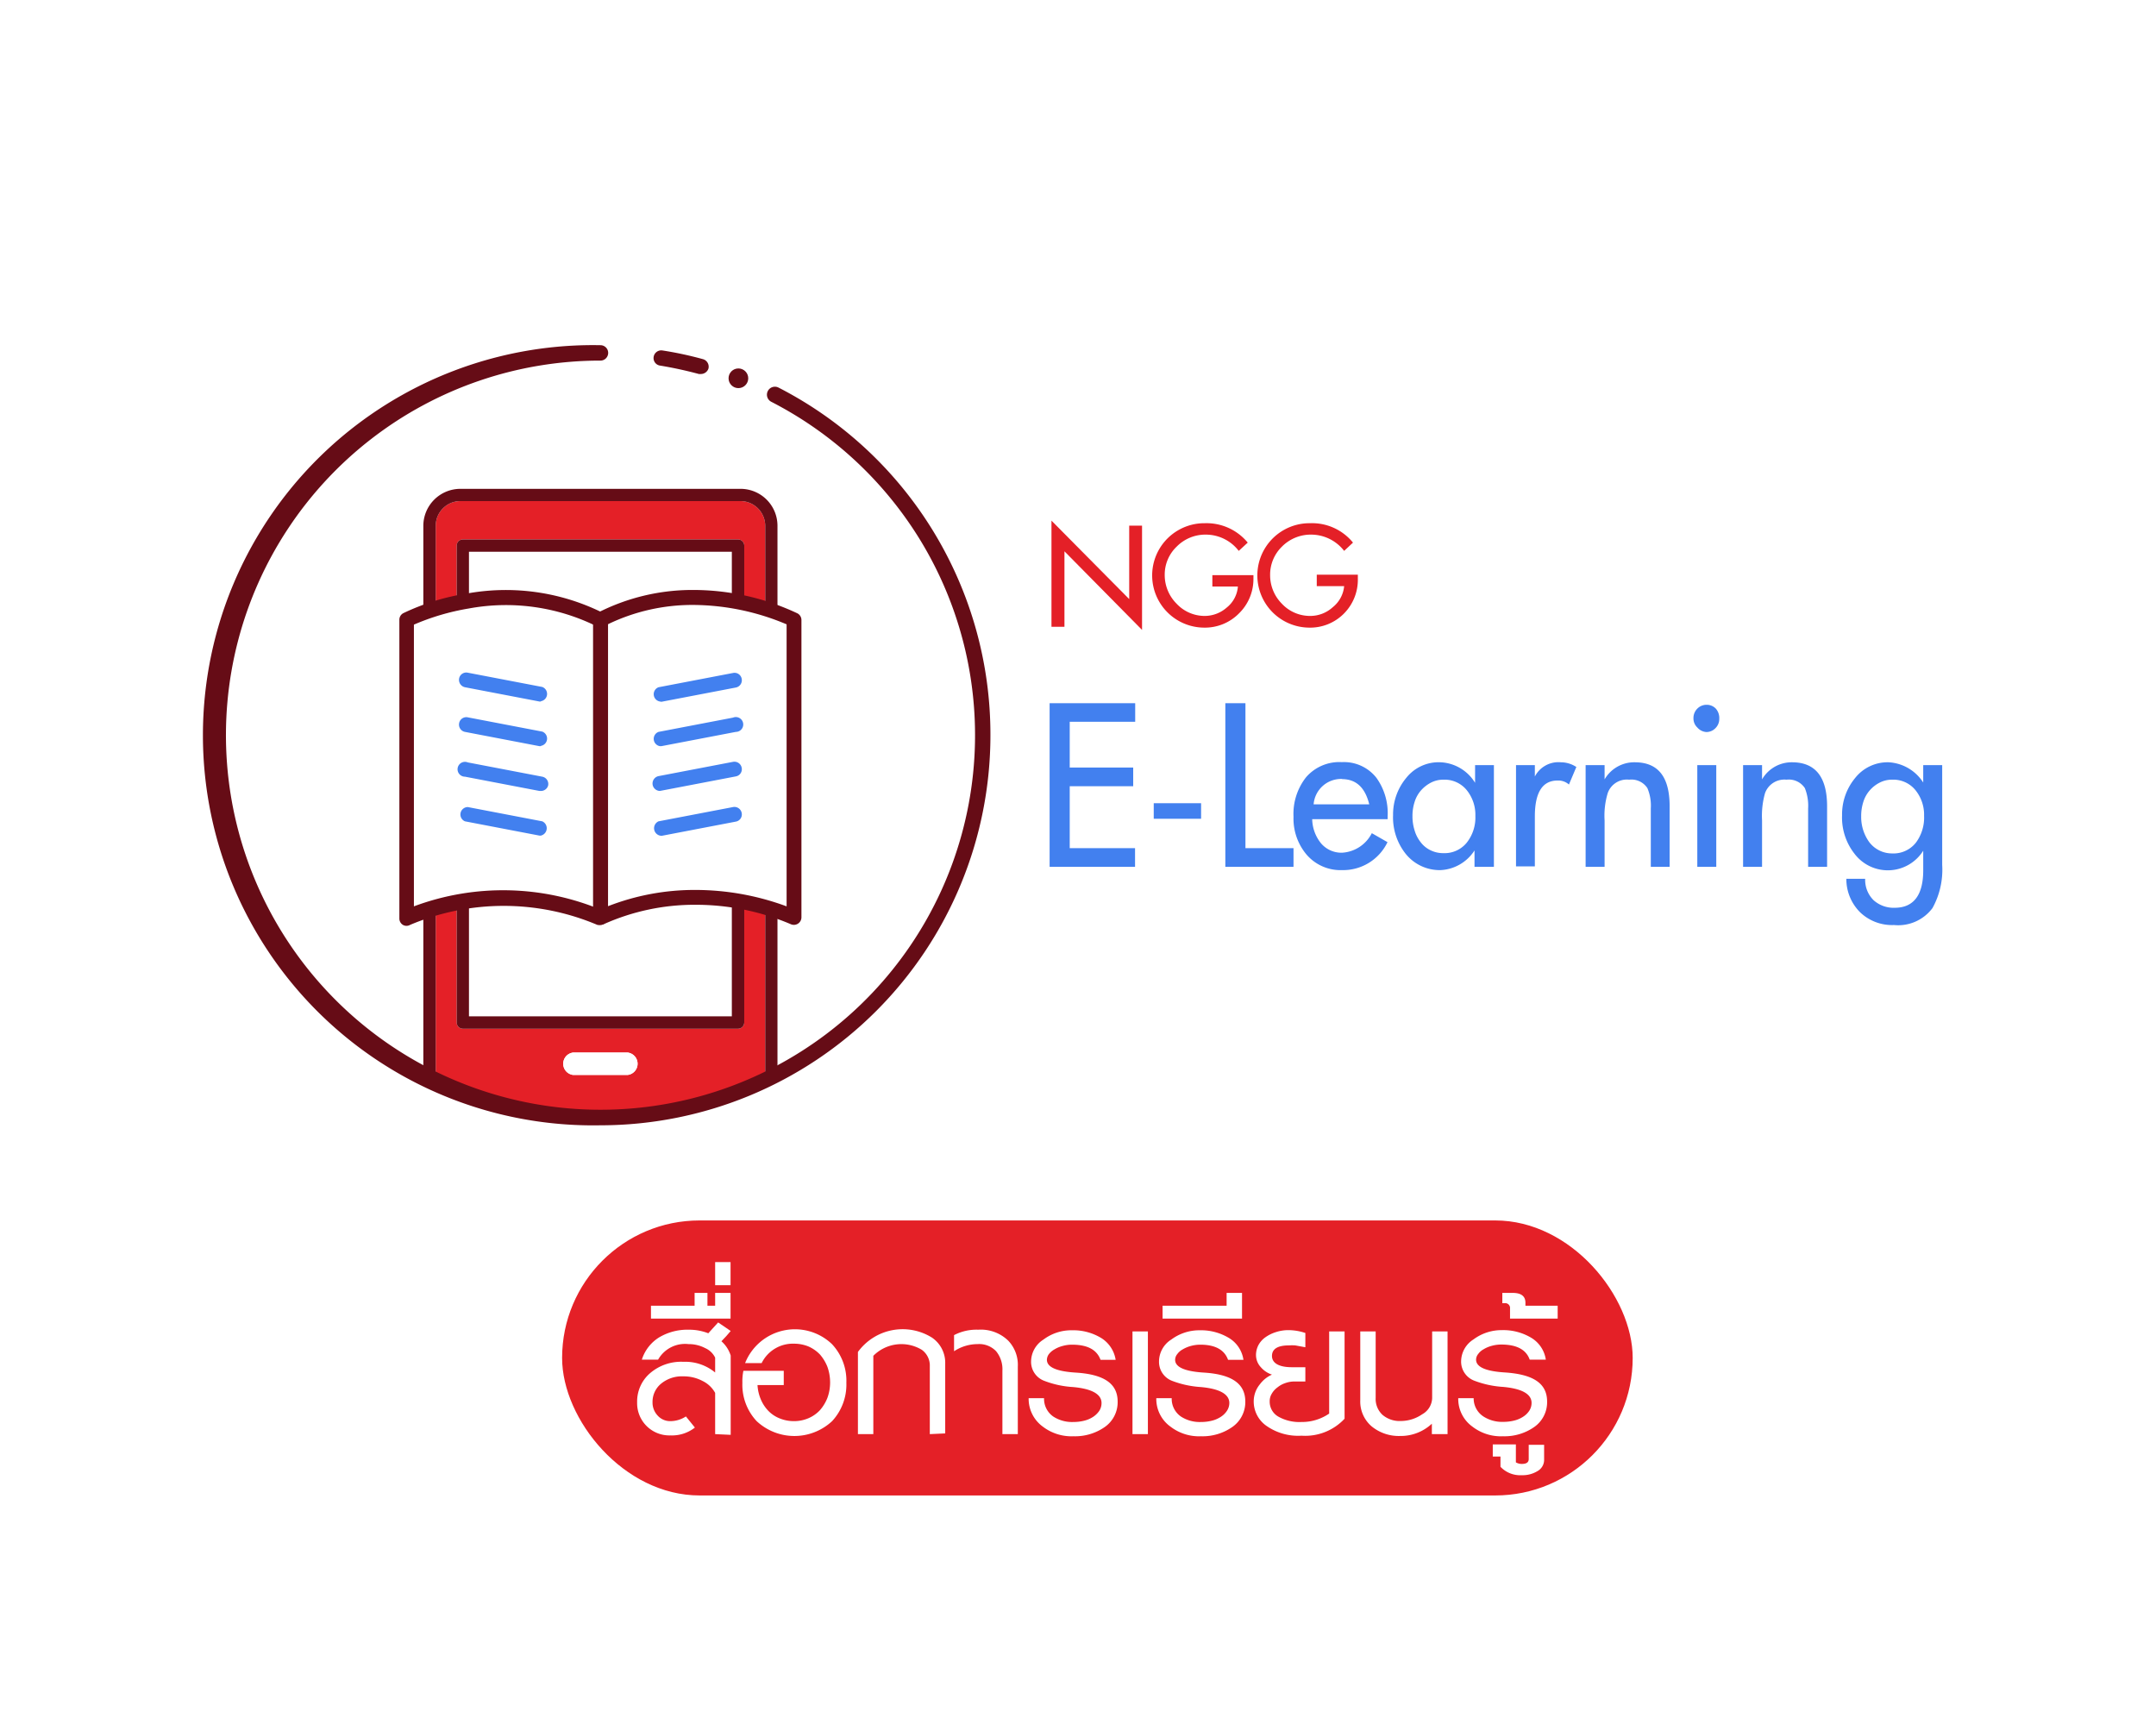 <svg xmlns="http://www.w3.org/2000/svg" viewBox="0 0 151.16 120"><defs><style>.cls-1{fill:#fff;}.cls-2{fill:#e42027;}.cls-3{fill:none;}.cls-4{fill:#660c16;}.cls-5{fill:#1e2248;}.cls-6{fill:#4280ef;}</style></defs><title>menu-ham_learning</title><g id="Layer_2" data-name="Layer 2"><g id="Layer_1-2" data-name="Layer 1"><rect class="cls-1" width="151.16" height="120"/><rect class="cls-2" x="39.41" y="85.56" width="75.06" height="19.28" rx="9.64"/><path class="cls-1" d="M50.14,100.54V97.65a2,2,0,0,0-.87-.83,2.82,2.82,0,0,0-1.36-.33,2.29,2.29,0,0,0-1.58.53,1.65,1.65,0,0,0-.58,1.29,1.32,1.32,0,0,0,.36.93,1.17,1.17,0,0,0,.9.39,2,2,0,0,0,1.08-.33l.63.78a2.6,2.6,0,0,1-1.71.55,2.26,2.26,0,0,1-2.34-2.32,2.62,2.62,0,0,1,.86-2,3.34,3.34,0,0,1,2.38-.84,3.29,3.29,0,0,1,2.23.75V95.18a1.39,1.39,0,0,0-.7-.67,2.45,2.45,0,0,0-1.16-.28,2.17,2.17,0,0,0-2.14,1.09H45a2.84,2.84,0,0,1,1.21-1.56,3.87,3.87,0,0,1,2.07-.54,3.72,3.72,0,0,1,1.38.25l.69-.76.88.6-.31.36-.34.36a2.22,2.22,0,0,1,.65,1v5.56Z"/><path class="cls-1" d="M45.64,92.44v-.9H48.7v-.9h.9v.9h.54v-.9h1.08v1.8Z"/><path class="cls-1" d="M50.14,90.1V88.48h1.08V90.1Z"/><path class="cls-1" d="M59.34,96.94a3.77,3.77,0,0,1-1,2.69,3.88,3.88,0,0,1-5.29,0,3.73,3.73,0,0,1-1-2.69,3.69,3.69,0,0,1,.07-.84h2.83v1H53.11a3,3,0,0,0,.23,1,2.64,2.64,0,0,0,.53.81,2.28,2.28,0,0,0,.8.53,2.63,2.63,0,0,0,1,.19,2.55,2.55,0,0,0,1-.2,2.4,2.4,0,0,0,.81-.56,2.94,2.94,0,0,0,.53-.87,3.15,3.15,0,0,0,.19-1.09,3.24,3.24,0,0,0-.19-1.09,3,3,0,0,0-.52-.86,2.52,2.52,0,0,0-.82-.57,2.69,2.69,0,0,0-1-.19,2.44,2.44,0,0,0-2.27,1.36H52.24a3.76,3.76,0,0,1,6.09-1.33A3.75,3.75,0,0,1,59.34,96.94Z"/><path class="cls-1" d="M65.19,100.54V95.79a1.36,1.36,0,0,0-.56-1.16,2.77,2.77,0,0,0-3.4.42v5.49H60.15V94.78a3.88,3.88,0,0,1,5.2-1,2.13,2.13,0,0,1,.92,1.82v4.89Z"/><path class="cls-1" d="M70.28,100.54V96.1a2,2,0,0,0-.44-1.37,1.64,1.64,0,0,0-1.31-.5,3,3,0,0,0-1.64.5V93.6a3.39,3.39,0,0,1,1.7-.38,2.75,2.75,0,0,1,2.1.77,2.45,2.45,0,0,1,.67,1.82v4.73Z"/><path class="cls-1" d="M78.36,98.26a2.12,2.12,0,0,1-.93,1.8,3.63,3.63,0,0,1-2.16.63,3.31,3.31,0,0,1-2.15-.67,2.41,2.41,0,0,1-1-2h1.08a1.51,1.51,0,0,0,.65,1.29,2.41,2.41,0,0,0,1.4.38,3.1,3.1,0,0,0,.76-.09,2,2,0,0,0,.63-.27,1.57,1.57,0,0,0,.43-.42,1,1,0,0,0,.16-.55c0-.61-.66-1-2-1.12a6.7,6.7,0,0,1-2-.43,1.42,1.42,0,0,1-.94-1.35,1.84,1.84,0,0,1,.87-1.55,3.25,3.25,0,0,1,2-.65,3.77,3.77,0,0,1,2.06.55,2.2,2.2,0,0,1,1,1.52H77.16c-.26-.7-.9-1.06-2-1.06a2.39,2.39,0,0,0-.66.09,2.13,2.13,0,0,0-.57.24,1.27,1.27,0,0,0-.39.33.69.69,0,0,0-.14.4q0,.78,2.07.9C77.41,96.36,78.36,97,78.36,98.26Z"/><path class="cls-1" d="M79.4,100.54v-7.2h1.08v7.2Z"/><path class="cls-1" d="M87.31,98.26a2.13,2.13,0,0,1-.94,1.8,3.63,3.63,0,0,1-2.16.63,3.28,3.28,0,0,1-2.14-.67,2.39,2.39,0,0,1-1-2h1.08a1.51,1.51,0,0,0,.65,1.29,2.42,2.42,0,0,0,1.41.38,3.08,3.08,0,0,0,.75-.09,2,2,0,0,0,.63-.27,1.44,1.44,0,0,0,.43-.42,1,1,0,0,0,.17-.55c0-.61-.66-1-2-1.12a6.85,6.85,0,0,1-2-.43,1.42,1.42,0,0,1-.93-1.35,1.83,1.83,0,0,1,.86-1.55,3.3,3.3,0,0,1,2-.65,3.79,3.79,0,0,1,2.06.55,2.15,2.15,0,0,1,1,1.52H86.1c-.25-.7-.9-1.06-1.94-1.06a2.52,2.52,0,0,0-.67.09,2.27,2.27,0,0,0-.57.24,1.12,1.12,0,0,0-.38.33.64.64,0,0,0-.15.4q0,.78,2.07.9C86.36,96.36,87.31,97,87.31,98.26Z"/><path class="cls-1" d="M81.51,92.44v-.9H86v-.9h1.08v1.8Z"/><path class="cls-1" d="M91.25,100.65a3.86,3.86,0,0,1-2.5-.72,2.08,2.08,0,0,1-.85-1.71,1.88,1.88,0,0,1,.43-1.17,2.12,2.12,0,0,1,.85-.68,1.76,1.76,0,0,1-.78-.52,1.25,1.25,0,0,1-.34-.85,1.51,1.51,0,0,1,.17-.7,1.61,1.61,0,0,1,.49-.55,2.62,2.62,0,0,1,.73-.36,2.83,2.83,0,0,1,.9-.14,3.78,3.78,0,0,1,1.17.2v1l-.71-.13a3.63,3.63,0,0,0-.44,0c-.79,0-1.19.25-1.19.74s.47.79,1.4.79h.94v1h-.77a1.9,1.9,0,0,0-.63.11,1.72,1.72,0,0,0-.55.3,1.4,1.4,0,0,0-.4.44,1,1,0,0,0-.15.55,1.2,1.2,0,0,0,.6,1.06,3,3,0,0,0,1.63.38,3.36,3.36,0,0,0,1.94-.59V93.34h1.08v6.12A3.77,3.77,0,0,1,91.25,100.65Z"/><path class="cls-1" d="M100.39,100.54v-.73a3.2,3.2,0,0,1-2.23.86,3,3,0,0,1-2-.68,2.29,2.29,0,0,1-.79-1.82V93.34h1.08V98a1.52,1.52,0,0,0,.48,1.19,1.85,1.85,0,0,0,1.29.43,2.65,2.65,0,0,0,1.49-.47,1.34,1.34,0,0,0,.7-1.13V93.34h1.08v7.2Z"/><path class="cls-1" d="M108.47,98.26a2.12,2.12,0,0,1-.93,1.8,3.63,3.63,0,0,1-2.16.63,3.26,3.26,0,0,1-2.14-.67,2.39,2.39,0,0,1-1-2h1.08A1.51,1.51,0,0,0,104,99.3a2.42,2.42,0,0,0,1.41.38,3.08,3.08,0,0,0,.75-.09,2,2,0,0,0,.63-.27,1.44,1.44,0,0,0,.43-.42,1,1,0,0,0,.16-.55c0-.61-.66-1-2-1.12a6.85,6.85,0,0,1-2-.43,1.43,1.43,0,0,1-.94-1.35,1.84,1.84,0,0,1,.87-1.55,3.29,3.29,0,0,1,2-.65,3.8,3.8,0,0,1,2.07.55,2.15,2.15,0,0,1,1,1.52h-1.13c-.25-.7-.9-1.06-2-1.06a2.5,2.5,0,0,0-.66.09,2.13,2.13,0,0,0-.57.24,1.12,1.12,0,0,0-.38.33.64.64,0,0,0-.15.4q0,.78,2.07.9C107.53,96.36,108.47,97,108.47,98.26Z"/><path class="cls-1" d="M107.8,103.13a2,2,0,0,1-1.11.29,1.9,1.9,0,0,1-1.49-.59v-.72h-.54v-.85h1.62v1.26a.82.82,0,0,0,.41.11c.33,0,.49-.11.49-.34v-1h1.08v1.08A.9.9,0,0,1,107.8,103.13Z"/><path class="cls-1" d="M105.87,92.44v-.7a.34.34,0,0,0-.38-.38h-.16v-.72h.73c.59,0,.89.23.89.69v.21h2.26v.9Z"/><path class="cls-3" d="M42.1,24.74A26.8,26.8,0,0,0,29.68,75.3V36.86a2.6,2.6,0,0,1,2.6-2.59H51.92a2.59,2.59,0,0,1,2.59,2.59V75.3A26.8,26.8,0,0,0,42.1,24.74Z"/><path class="cls-2" d="M51.92,35.13H32.28a1.73,1.73,0,0,0-1.73,1.73V75.74a26.77,26.77,0,0,0,6.73,2.17h9.64a27,27,0,0,0,6.73-2.17V36.86A1.74,1.74,0,0,0,51.92,35.13ZM44,75.36H40.19a.79.79,0,0,1,0-1.57H44a.79.79,0,0,1,0,1.57Zm8.18-3.68a.44.44,0,0,1-.43.44H32.45a.44.44,0,0,1-.43-.44V38.25a.43.43,0,0,1,.43-.43h19.3a.43.43,0,0,1,.43.43Z"/><path class="cls-1" d="M44,73.79H40.19a.79.79,0,0,0,0,1.57H44a.79.79,0,0,0,0-1.57Z"/><path class="cls-4" d="M51.92,34.27H32.28a2.6,2.6,0,0,0-2.6,2.59V75.3l.87.44V36.86a1.73,1.73,0,0,1,1.73-1.73H51.92a1.74,1.74,0,0,1,1.73,1.73V75.74l.86-.44V36.86A2.59,2.59,0,0,0,51.92,34.27Z"/><path class="cls-5" d="M42.1,78.35a26.51,26.51,0,0,0,4.82-.44H37.28A26.35,26.35,0,0,0,42.1,78.35Z"/><path class="cls-4" d="M51.75,37.82H32.45a.43.43,0,0,0-.43.43V71.68a.44.44,0,0,0,.43.44h19.3a.44.44,0,0,0,.43-.44V38.25A.43.43,0,0,0,51.75,37.82Zm-.44,33.43H32.88V38.68H51.31Z"/><path class="cls-4" d="M49.14,26.22l-.14,0c-.89-.24-1.81-.44-2.72-.59a.53.53,0,0,1-.45-.62.54.54,0,0,1,.62-.44,25.19,25.19,0,0,1,2.84.61.55.55,0,0,1,.38.66A.56.56,0,0,1,49.14,26.22Z"/><path class="cls-4" d="M42.1,78.89a27.35,27.35,0,1,1,0-54.69.54.54,0,1,1,0,1.08A26.26,26.26,0,1,0,64.4,37.67a26.36,26.36,0,0,0-10.32-9.5.54.54,0,1,1,.5-1A27.33,27.33,0,0,1,69.44,51.54,27.35,27.35,0,0,1,42.1,78.89Z"/><circle class="cls-4" cx="51.77" cy="26.52" r="0.69"/><polygon class="cls-1" points="28.59 43.57 28.59 63.79 35.31 63.02 41.92 64.15 48.88 62.97 55.57 64.15 55.57 43.57 49.08 42.02 42.08 43.16 35.31 42.02 28.59 43.57"/><path class="cls-4" d="M42.1,64.84a.57.57,0,0,1-.22,0,16.84,16.84,0,0,0-13.13,0,.5.5,0,0,1-.5,0,.52.52,0,0,1-.25-.44V43.44a.52.52,0,0,1,.29-.46,16,16,0,0,1,4.39-1.36A15.26,15.26,0,0,1,42.34,43a.52.52,0,0,1,.22.7.51.51,0,0,1-.7.22,14.34,14.34,0,0,0-9-1.26,16.52,16.52,0,0,0-3.84,1.13V63.54a17.89,17.89,0,0,1,13.26.3.52.52,0,0,1,.26.69A.5.5,0,0,1,42.1,64.84Z"/><path class="cls-4" d="M42.1,64.84a.6.6,0,0,1-.29-.08.52.52,0,0,1-.23-.44V43.44a.51.51,0,0,1,.28-.46,14.6,14.6,0,0,1,6.77-1.62A17.16,17.16,0,0,1,55.91,43a.53.53,0,0,1,.28.46V64.32a.53.53,0,0,1-.75.47h0a17,17,0,0,0-6.69-1.36,15.55,15.55,0,0,0-6.44,1.37A.52.52,0,0,1,42.1,64.84Zm6.65-2.45a18.48,18.48,0,0,1,6.4,1.15V43.77a17,17,0,0,0-6.52-1.36,13.61,13.61,0,0,0-6,1.35V63.53A16.72,16.72,0,0,1,48.75,62.39Z"/><path class="cls-6" d="M37.92,49.18h-.1l-5.22-1a.53.53,0,0,1-.41-.62.51.51,0,0,1,.61-.4l5.22,1a.52.52,0,0,1-.1,1Z"/><path class="cls-6" d="M37.92,52.31h-.1l-5.22-1a.52.52,0,0,1-.41-.61.51.51,0,0,1,.61-.41l5.22,1a.52.52,0,0,1-.1,1Z"/><path class="cls-6" d="M37.92,55.45h-.1l-5.22-1a.52.52,0,1,1,.2-1l5.22,1a.52.52,0,0,1,.41.62A.52.52,0,0,1,37.92,55.45Z"/><path class="cls-6" d="M37.92,58.58h-.1l-5.22-1a.52.52,0,0,1,.2-1l5.22,1a.53.53,0,0,1-.1,1Z"/><path class="cls-6" d="M46.27,49.18a.52.52,0,0,1-.1-1l5.22-1a.51.51,0,0,1,.61.4.52.52,0,0,1-.41.62l-5.22,1Z"/><path class="cls-6" d="M46.27,52.31a.52.52,0,0,1-.1-1l5.22-1a.52.52,0,1,1,.2,1l-5.22,1Z"/><path class="cls-6" d="M46.27,55.45a.53.53,0,0,1-.51-.42.53.53,0,0,1,.41-.62l5.22-1a.52.52,0,0,1,.61.41.51.51,0,0,1-.41.61l-5.22,1Z"/><path class="cls-6" d="M46.27,58.58a.53.53,0,0,1-.1-1l5.22-1a.52.52,0,0,1,.61.41.51.51,0,0,1-.41.61l-5.22,1Z"/><path class="cls-6" d="M73.59,60.77V49.3h6v1.3H75v3.21h4.45v1.31H75v4.34h4.58v1.31Z"/><path class="cls-6" d="M80.89,57.4V56.31h3.32V57.4Z"/><path class="cls-6" d="M85.91,60.77V49.3h1.41V59.46h3.37v1.31Z"/><path class="cls-6" d="M94.1,61a3.14,3.14,0,0,1-2.48-1.07,3.91,3.91,0,0,1-.93-2.67,4.15,4.15,0,0,1,.88-2.77,3.08,3.08,0,0,1,2.51-1.06,2.89,2.89,0,0,1,2.43,1.11,4.25,4.25,0,0,1,.78,2.68v.21H92a2.77,2.77,0,0,0,.61,1.68,1.87,1.87,0,0,0,1.48.67,2.5,2.5,0,0,0,2.09-1.37l1.1.63A3.45,3.45,0,0,1,94.1,61Zm0-6.39a1.93,1.93,0,0,0-2,1.78H96C95.71,55.21,95.08,54.62,94.08,54.62Z"/><path class="cls-6" d="M103.38,60.77V59.62A3,3,0,0,1,101,61a3.06,3.06,0,0,1-2.46-1.16,4.1,4.1,0,0,1-.87-2.69,4,4,0,0,1,.92-2.61A2.9,2.9,0,0,1,101,53.44a3,3,0,0,1,2.42,1.44V53.64h1.32v7.13Zm.06-3.57a2.75,2.75,0,0,0-.6-1.8,2,2,0,0,0-1.64-.74,1.87,1.87,0,0,0-.88.21,2.43,2.43,0,0,0-.69.54,2.21,2.21,0,0,0-.45.81,3.19,3.19,0,0,0-.15,1,3.27,3.27,0,0,0,.15,1,2.42,2.42,0,0,0,.43.83,1.89,1.89,0,0,0,.67.55,2,2,0,0,0,.92.21,2,2,0,0,0,1.64-.74A2.84,2.84,0,0,0,103.44,57.2Z"/><path class="cls-6" d="M110,55a1.12,1.12,0,0,0-.8-.28q-1.59,0-1.59,2.52v3.5h-1.32V53.64h1.32v1a.36.36,0,0,0,0-.09.21.21,0,0,1,0-.11,1.86,1.86,0,0,1,1.82-1,2,2,0,0,1,1.09.33Z"/><path class="cls-6" d="M115.74,60.77V56.68a3.15,3.15,0,0,0-.24-1.43,1.34,1.34,0,0,0-1.28-.59,1.42,1.42,0,0,0-1.5.94,5.46,5.46,0,0,0-.22,1.91v3.26h-1.33V53.64h1.33v1a2.4,2.4,0,0,1,2.11-1.2c1.63,0,2.45,1,2.45,3.09v4.24Z"/><path class="cls-6" d="M120.54,50.4a.9.9,0,0,1-.26.64.88.88,0,0,1-.65.28A.92.92,0,0,1,119,51a.87.87,0,0,1-.27-.64.93.93,0,0,1,.27-.68.91.91,0,0,1,.65-.27.88.88,0,0,1,.65.27A1,1,0,0,1,120.54,50.4ZM119,60.77V53.64h1.33v7.13Z"/><path class="cls-6" d="M126.77,60.77V56.68a3.32,3.32,0,0,0-.23-1.43,1.35,1.35,0,0,0-1.29-.59,1.44,1.44,0,0,0-1.5.94,5.79,5.79,0,0,0-.21,1.91v3.26h-1.33V53.64h1.33v1a2.4,2.4,0,0,1,2.1-1.2q2.46,0,2.46,3.09v4.24Z"/><path class="cls-6" d="M135.49,63.66a3,3,0,0,1-2.7,1.19,3.24,3.24,0,0,1-2.34-.86,3.28,3.28,0,0,1-1-2.38h1.32a2,2,0,0,0,.59,1.5,2.1,2.1,0,0,0,1.48.53c1.32,0,2-.88,2-2.63V59.64a2.93,2.93,0,0,1-4.82.21,4.1,4.1,0,0,1-.87-2.69,4,4,0,0,1,.91-2.61,2.9,2.9,0,0,1,2.35-1.11,3.08,3.08,0,0,1,2.43,1.42V53.64h1.33v7A5.56,5.56,0,0,1,135.49,63.66Zm-.59-6.46a2.75,2.75,0,0,0-.6-1.8,2,2,0,0,0-1.64-.74,1.87,1.87,0,0,0-.88.21,2.3,2.3,0,0,0-.69.54,2.21,2.21,0,0,0-.45.81,3.19,3.19,0,0,0-.15,1,3,3,0,0,0,.56,1.81,2,2,0,0,0,1.61.8,2,2,0,0,0,1.67-.76A2.94,2.94,0,0,0,134.9,57.2Z"/><path class="cls-2" d="M74.63,38.65v5.29h-.91V36.5L79.17,42V36.85h.9v7.31Z"/><path class="cls-2" d="M86.87,43a3.35,3.35,0,0,1-2.47,1,3.66,3.66,0,1,1,.08-7.32,3.74,3.74,0,0,1,3,1.36l-.63.58a2.91,2.91,0,0,0-2.29-1.14,2.82,2.82,0,0,0-2.06.84,2.71,2.71,0,0,0-.84,2,2.84,2.84,0,0,0,.83,2,2.69,2.69,0,0,0,2,.86A2.34,2.34,0,0,0,86,42.6a2.09,2.09,0,0,0,.79-1.48H85v-.8h2.88v.28A3.36,3.36,0,0,1,86.87,43Z"/><path class="cls-2" d="M94.24,43a3.33,3.33,0,0,1-2.47,1,3.66,3.66,0,0,1,.09-7.32,3.7,3.7,0,0,1,3,1.36l-.62.58a2.93,2.93,0,0,0-2.3-1.14,2.84,2.84,0,0,0-2.06.84,2.74,2.74,0,0,0-.83,2,2.83,2.83,0,0,0,.82,2,2.7,2.7,0,0,0,2,.86,2.34,2.34,0,0,0,1.57-.61,2.14,2.14,0,0,0,.8-1.48H92.32v-.8H95.2v.28A3.36,3.36,0,0,1,94.24,43Z"/></g></g></svg>